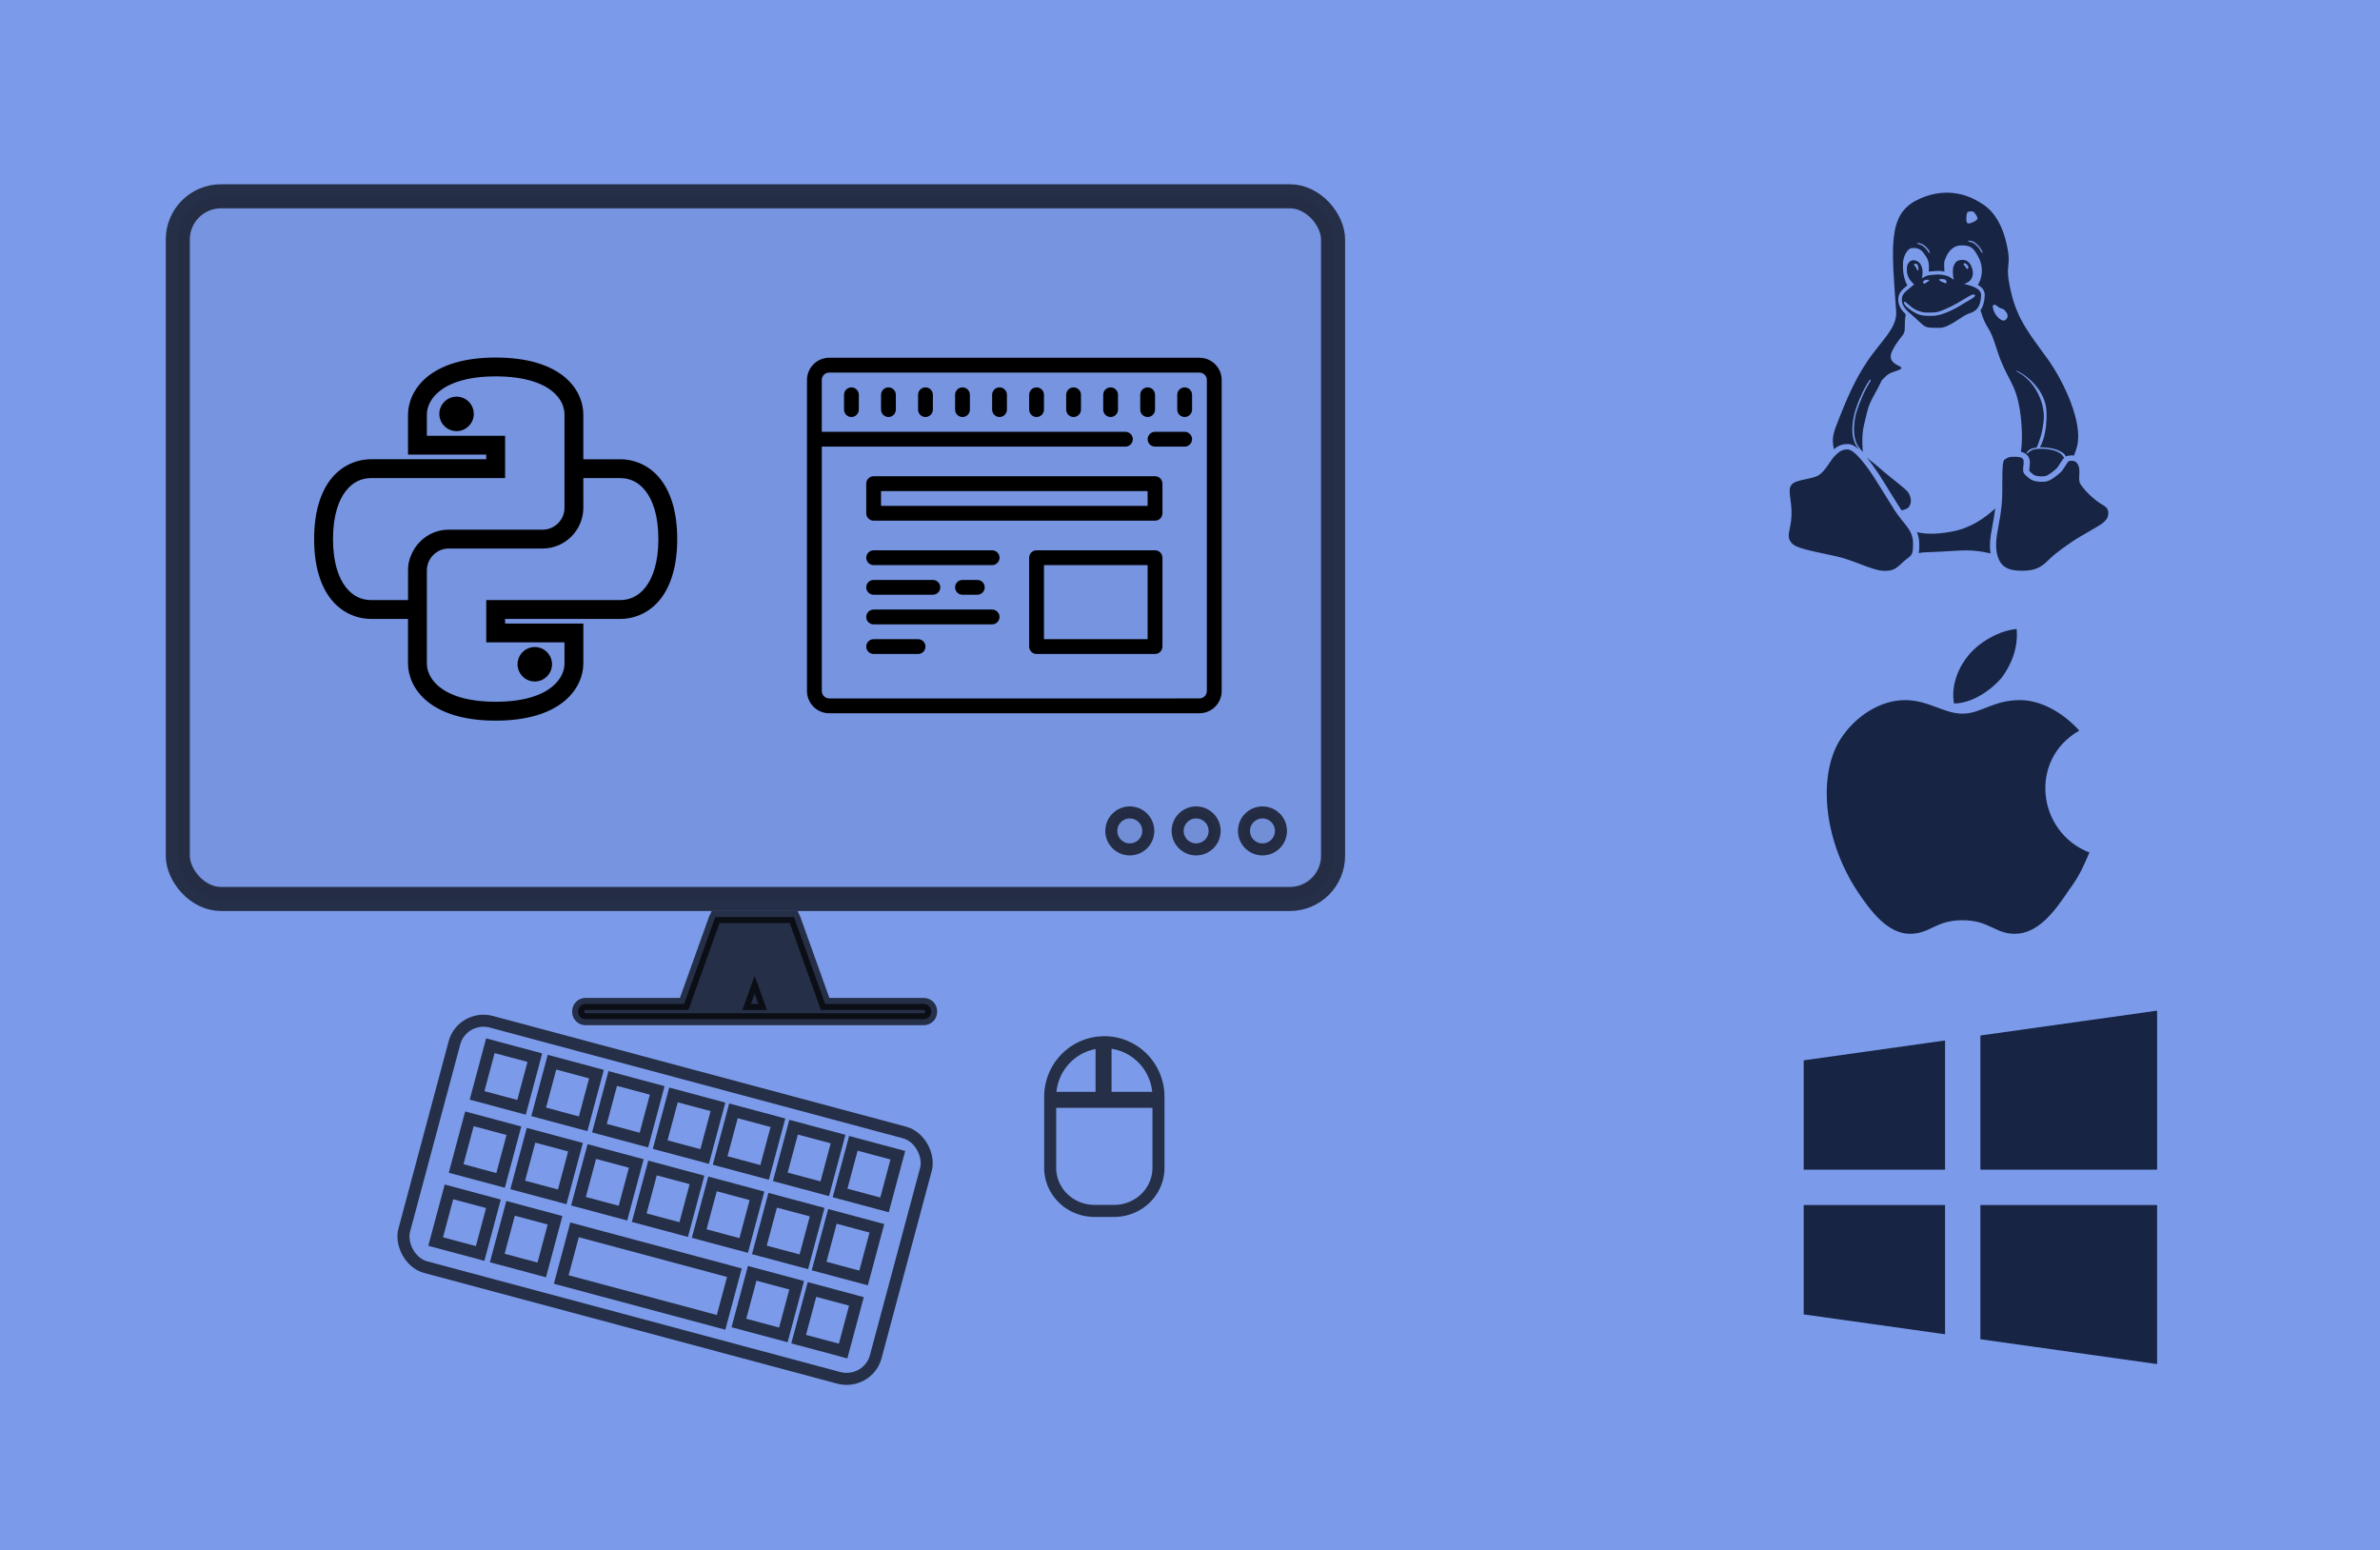 <?xml version="1.0" encoding="UTF-8" standalone="no"?>
<!-- Created with Inkscape (http://www.inkscape.org/) -->

<svg
   xmlns:dc="http://purl.org/dc/elements/1.1/"
   xmlns:cc="http://creativecommons.org/ns#"
   xmlns:rdf="http://www.w3.org/1999/02/22-rdf-syntax-ns#"
   xmlns:svg="http://www.w3.org/2000/svg"
   xmlns="http://www.w3.org/2000/svg"
   xmlns:sodipodi="http://sodipodi.sourceforge.net/DTD/sodipodi-0.dtd"
   xmlns:inkscape="http://www.inkscape.org/namespaces/inkscape"
   width="197.779mm"
   height="128.824mm"
   viewBox="0 0 197.779 128.824"
   version="1.1"
   id="svg8"
   sodipodi:docname="bg_os.svg"
   inkscape:version="0.92.2 5c3e80d, 2017-08-06">
  <defs
     id="defs2" />
  <sodipodi:namedview
     id="base"
     pagecolor="#ffffff"
     bordercolor="#666666"
     borderopacity="1.0"
     inkscape:pageopacity="0.0"
     inkscape:pageshadow="2"
     inkscape:zoom="1"
     inkscape:cx="223.83988"
     inkscape:cy="297.45808"
     inkscape:document-units="mm"
     inkscape:current-layer="layer1"
     showgrid="false"
     inkscape:measure-start="536.517,806.986"
     inkscape:measure-end="598.515,798.021"
     inkscape:window-width="1920"
     inkscape:window-height="1025"
     inkscape:window-x="0"
     inkscape:window-y="27"
     inkscape:window-maximized="1"
     fit-margin-top="0"
     fit-margin-left="0"
     fit-margin-right="0"
     fit-margin-bottom="0" />
  <g
     inkscape:label="Capa 1"
     inkscape:groupmode="layer"
     id="layer1"
     transform="translate(-10.351,-7.191)">
    <rect
       style="opacity:0.699;fill:#3867df;fill-opacity:0.941;fill-rule:nonzero;stroke:#000000;stroke-width:0;stroke-linecap:square;stroke-linejoin:miter;stroke-miterlimit:4;stroke-dasharray:none;stroke-dashoffset:10.016;stroke-opacity:1;paint-order:markers fill stroke"
       id="rect5088"
       width="197.779"
       height="128.824"
       x="10.351"
       y="7.191"
       rx="0"
       ry="0" />
    <path
       style="opacity:0.699;fill:#000000;fill-opacity:1;fill-rule:nonzero;stroke:#000000;stroke-width:1;stroke-linecap:square;stroke-linejoin:miter;stroke-miterlimit:4;stroke-dasharray:none;stroke-dashoffset:10.016;stroke-opacity:1;paint-order:markers fill stroke"
       d="m 69.806,83.39 c -0.02,0.04 -0.042,0.079 -0.057,0.12 l -2.544,7.1 h -8.195 c -0.34,0 -0.614,0.274 -0.614,0.614 v 0.041 c 0,0.34 0.274,0.614 0.614,0.614 h 28.105 c 0.34,0 0.614,-0.274 0.614,-0.614 v -0.041 c 0,-0.34 -0.274,-0.614 -0.614,-0.614 H 78.92 L 76.376,83.511 c -0.015,-0.041 -0.033,-0.082 -0.053,-0.121 z m 3.256,6.359 0.309,0.862 h -0.617 z"
       id="rect5110-1-9"
       inkscape:connector-curvature="0" />
    <g
       id="g4896"
       transform="translate(-11.569,-8.795)"
       style="stroke:#000000;stroke-width:1;stroke-miterlimit:4;stroke-dasharray:none;stroke-opacity:1">
      <rect
         transform="rotate(15)"
         ry="2.486"
         rx="2.517"
         y="81.208"
         x="84.215"
         height="21.107"
         width="40.567"
         id="rect4506"
         style="opacity:0.699;fill:#000000;fill-opacity:0;fill-rule:nonzero;stroke:#000000;stroke-width:1;stroke-linecap:round;stroke-linejoin:bevel;stroke-miterlimit:4;stroke-dasharray:none;stroke-dashoffset:10.016;stroke-opacity:1;paint-order:markers fill stroke" />
      <g
         transform="translate(-4.677,-1.203)"
         id="g4543"
         style="stroke:#000000;stroke-width:1;stroke-miterlimit:4;stroke-dasharray:none;stroke-opacity:1">
        <rect
           style="opacity:0.699;fill:#000000;fill-opacity:0;fill-rule:nonzero;stroke:#000000;stroke-width:1;stroke-linecap:round;stroke-linejoin:miter;stroke-miterlimit:4;stroke-dasharray:none;stroke-dashoffset:10.016;stroke-opacity:1;paint-order:markers fill stroke"
           id="rect4508"
           width="3.826"
           height="4.272"
           x="91.991"
           y="83.105"
           rx="0"
           ry="0"
           transform="rotate(15)"
           inkscape:transform-center-x="6.4490444"
           inkscape:transform-center-y="-4.8923054" />
        <rect
           style="opacity:0.699;fill:#000000;fill-opacity:0;fill-rule:nonzero;stroke:#000000;stroke-width:1;stroke-linecap:round;stroke-linejoin:miter;stroke-miterlimit:4;stroke-dasharray:none;stroke-dashoffset:10.016;stroke-opacity:1;paint-order:markers fill stroke"
           id="rect4508-3"
           width="3.826"
           height="4.272"
           x="91.881"
           y="89.421"
           rx="0"
           ry="0"
           transform="rotate(15)"
           inkscape:transform-center-x="6.4490444"
           inkscape:transform-center-y="-4.8923054" />
        <rect
           style="opacity:0.699;fill:#000000;fill-opacity:0;fill-rule:nonzero;stroke:#000000;stroke-width:1;stroke-linecap:round;stroke-linejoin:miter;stroke-miterlimit:4;stroke-dasharray:none;stroke-dashoffset:10.016;stroke-opacity:1;paint-order:markers fill stroke"
           id="rect4508-3-6"
           width="3.826"
           height="4.272"
           x="91.81"
           y="95.726"
           rx="0"
           ry="0"
           transform="rotate(15)"
           inkscape:transform-center-x="6.4490444"
           inkscape:transform-center-y="-4.8923054" />
      </g>
      <g
         transform="translate(-9.02,-2.856)"
         id="g4650"
         style="stroke:#000000;stroke-width:1;stroke-miterlimit:4;stroke-dasharray:none;stroke-opacity:1">
        <rect
           style="opacity:0.699;fill:#000000;fill-opacity:0;fill-rule:nonzero;stroke:#000000;stroke-width:1;stroke-linecap:round;stroke-linejoin:miter;stroke-miterlimit:4;stroke-dasharray:none;stroke-dashoffset:10.016;stroke-opacity:1;paint-order:markers fill stroke"
           id="rect4508-5"
           width="3.826"
           height="4.272"
           x="127.849"
           y="83.602"
           rx="0"
           ry="0"
           transform="rotate(15)"
           inkscape:transform-center-x="6.4490444"
           inkscape:transform-center-y="-4.8923054" />
        <rect
           style="opacity:0.699;fill:#000000;fill-opacity:0;fill-rule:nonzero;stroke:#000000;stroke-width:1;stroke-linecap:round;stroke-linejoin:miter;stroke-miterlimit:4;stroke-dasharray:none;stroke-dashoffset:10.016;stroke-opacity:1;paint-order:markers fill stroke"
           id="rect4508-3-3"
           width="3.826"
           height="4.272"
           x="127.739"
           y="89.917"
           rx="0"
           ry="0"
           transform="rotate(15)"
           inkscape:transform-center-x="6.4490444"
           inkscape:transform-center-y="-4.8923054" />
        <rect
           style="opacity:0.699;fill:#000000;fill-opacity:0;fill-rule:nonzero;stroke:#000000;stroke-width:1;stroke-linecap:round;stroke-linejoin:miter;stroke-miterlimit:4;stroke-dasharray:none;stroke-dashoffset:10.016;stroke-opacity:1;paint-order:markers fill stroke"
           id="rect4508-3-6-5"
           width="3.826"
           height="4.272"
           x="127.668"
           y="96.223"
           rx="0"
           ry="0"
           transform="rotate(15)"
           inkscape:transform-center-x="6.4490444"
           inkscape:transform-center-y="-4.8923054" />
      </g>
      <g
         id="g4543-6"
         transform="translate(0.443,0.164)"
         style="stroke:#000000;stroke-width:1;stroke-miterlimit:4;stroke-dasharray:none;stroke-opacity:1">
        <rect
           style="opacity:0.699;fill:#000000;fill-opacity:0;fill-rule:nonzero;stroke:#000000;stroke-width:1;stroke-linecap:round;stroke-linejoin:miter;stroke-miterlimit:4;stroke-dasharray:none;stroke-dashoffset:10.016;stroke-opacity:1;paint-order:markers fill stroke"
           id="rect4508-2"
           width="3.826"
           height="4.272"
           x="91.991"
           y="83.105"
           rx="0"
           ry="0"
           transform="rotate(15)"
           inkscape:transform-center-x="6.4490444"
           inkscape:transform-center-y="-4.8923054" />
        <rect
           style="opacity:0.699;fill:#000000;fill-opacity:0;fill-rule:nonzero;stroke:#000000;stroke-width:1;stroke-linecap:round;stroke-linejoin:miter;stroke-miterlimit:4;stroke-dasharray:none;stroke-dashoffset:10.016;stroke-opacity:1;paint-order:markers fill stroke"
           id="rect4508-3-9"
           width="3.826"
           height="4.272"
           x="91.881"
           y="89.421"
           rx="0"
           ry="0"
           transform="rotate(15)"
           inkscape:transform-center-x="6.4490444"
           inkscape:transform-center-y="-4.8923054" />
        <rect
           style="opacity:0.699;fill:#000000;fill-opacity:0;fill-rule:nonzero;stroke:#000000;stroke-width:1;stroke-linecap:round;stroke-linejoin:miter;stroke-miterlimit:4;stroke-dasharray:none;stroke-dashoffset:10.016;stroke-opacity:1;paint-order:markers fill stroke"
           id="rect4508-3-6-1"
           width="3.826"
           height="4.272"
           x="91.81"
           y="95.726"
           rx="0"
           ry="0"
           transform="rotate(15)"
           inkscape:transform-center-x="6.4490444"
           inkscape:transform-center-y="-4.8923054" />
      </g>
      <g
         transform="translate(-5.212,-1.069)"
         id="g4690"
         style="stroke:#000000;stroke-width:1;stroke-miterlimit:4;stroke-dasharray:none;stroke-opacity:1">
        <rect
           style="opacity:0.699;fill:#000000;fill-opacity:0;fill-rule:nonzero;stroke:#000000;stroke-width:1;stroke-linecap:round;stroke-linejoin:miter;stroke-miterlimit:4;stroke-dasharray:none;stroke-dashoffset:10.016;stroke-opacity:1;paint-order:markers fill stroke"
           id="rect4508-2-7"
           width="3.826"
           height="4.272"
           x="118.564"
           y="82.851"
           rx="0"
           ry="0"
           transform="rotate(15)"
           inkscape:transform-center-x="6.4490444"
           inkscape:transform-center-y="-4.8923054" />
        <rect
           style="opacity:0.699;fill:#000000;fill-opacity:0;fill-rule:nonzero;stroke:#000000;stroke-width:1;stroke-linecap:round;stroke-linejoin:miter;stroke-miterlimit:4;stroke-dasharray:none;stroke-dashoffset:10.016;stroke-opacity:1;paint-order:markers fill stroke"
           id="rect4508-3-9-0"
           width="3.826"
           height="4.272"
           x="118.455"
           y="89.166"
           rx="0"
           ry="0"
           transform="rotate(15)"
           inkscape:transform-center-x="6.4490444"
           inkscape:transform-center-y="-4.8923054" />
        <rect
           style="opacity:0.699;fill:#000000;fill-opacity:0;fill-rule:nonzero;stroke:#000000;stroke-width:1;stroke-linecap:round;stroke-linejoin:miter;stroke-miterlimit:4;stroke-dasharray:none;stroke-dashoffset:10.016;stroke-opacity:1;paint-order:markers fill stroke"
           id="rect4508-3-6-1-9"
           width="3.826"
           height="4.272"
           x="118.383"
           y="95.472"
           rx="0"
           ry="0"
           transform="rotate(15)"
           inkscape:transform-center-x="6.4490444"
           inkscape:transform-center-y="-4.8923054" />
      </g>
      <rect
         inkscape:transform-center-y="-4.8923054"
         inkscape:transform-center-x="6.4490444"
         transform="rotate(15)"
         ry="0"
         rx="0"
         y="96.12"
         x="97.878"
         height="4.272"
         width="13.752"
         id="rect4508-3-6-5-3"
         style="opacity:0.699;fill:#000000;fill-opacity:0;fill-rule:nonzero;stroke:#000000;stroke-width:1;stroke-linecap:round;stroke-linejoin:miter;stroke-miterlimit:4;stroke-dasharray:none;stroke-dashoffset:10.016;stroke-opacity:1;paint-order:markers fill stroke" />
      <g
         transform="translate(-6.548,-2.238)"
         id="g4769"
         style="stroke:#000000;stroke-width:1;stroke-miterlimit:4;stroke-dasharray:none;stroke-opacity:1">
        <rect
           style="opacity:0.699;fill:#000000;fill-opacity:0;fill-rule:nonzero;stroke:#000000;stroke-width:1;stroke-linecap:round;stroke-linejoin:miter;stroke-miterlimit:4;stroke-dasharray:none;stroke-dashoffset:10.016;stroke-opacity:1;paint-order:markers fill stroke"
           id="rect4508-2-8"
           width="3.826"
           height="4.272"
           x="104.593"
           y="83.617"
           rx="0"
           ry="0"
           transform="rotate(15)"
           inkscape:transform-center-x="6.4490444"
           inkscape:transform-center-y="-4.8923054" />
        <rect
           style="opacity:0.699;fill:#000000;fill-opacity:0;fill-rule:nonzero;stroke:#000000;stroke-width:1;stroke-linecap:round;stroke-linejoin:miter;stroke-miterlimit:4;stroke-dasharray:none;stroke-dashoffset:10.016;stroke-opacity:1;paint-order:markers fill stroke"
           id="rect4508-3-9-7"
           width="3.826"
           height="4.272"
           x="104.483"
           y="89.932"
           rx="0"
           ry="0"
           transform="rotate(15)"
           inkscape:transform-center-x="6.4490444"
           inkscape:transform-center-y="-4.8923054" />
      </g>
      <g
         id="g4769-0"
         transform="translate(-1.501,-0.872)"
         style="stroke:#000000;stroke-width:1;stroke-miterlimit:4;stroke-dasharray:none;stroke-opacity:1">
        <rect
           style="opacity:0.699;fill:#000000;fill-opacity:0;fill-rule:nonzero;stroke:#000000;stroke-width:1;stroke-linecap:round;stroke-linejoin:miter;stroke-miterlimit:4;stroke-dasharray:none;stroke-dashoffset:10.016;stroke-opacity:1;paint-order:markers fill stroke"
           id="rect4508-2-8-2"
           width="3.826"
           height="4.272"
           x="104.593"
           y="83.617"
           rx="0"
           ry="0"
           transform="rotate(15)"
           inkscape:transform-center-x="6.4490444"
           inkscape:transform-center-y="-4.8923054" />
        <rect
           style="opacity:0.699;fill:#000000;fill-opacity:0;fill-rule:nonzero;stroke:#000000;stroke-width:1;stroke-linecap:round;stroke-linejoin:miter;stroke-miterlimit:4;stroke-dasharray:none;stroke-dashoffset:10.016;stroke-opacity:1;paint-order:markers fill stroke"
           id="rect4508-3-9-7-3"
           width="3.826"
           height="4.272"
           x="104.483"
           y="89.932"
           rx="0"
           ry="0"
           transform="rotate(15)"
           inkscape:transform-center-x="6.4490444"
           inkscape:transform-center-y="-4.8923054" />
      </g>
      <g
         id="g4769-0-7"
         transform="translate(3.483,0.45)"
         style="stroke:#000000;stroke-width:1;stroke-miterlimit:4;stroke-dasharray:none;stroke-opacity:1">
        <rect
           style="opacity:0.699;fill:#000000;fill-opacity:0;fill-rule:nonzero;stroke:#000000;stroke-width:1;stroke-linecap:round;stroke-linejoin:miter;stroke-miterlimit:4;stroke-dasharray:none;stroke-dashoffset:10.016;stroke-opacity:1;paint-order:markers fill stroke"
           id="rect4508-2-8-2-5"
           width="3.826"
           height="4.272"
           x="104.593"
           y="83.617"
           rx="0"
           ry="0"
           transform="rotate(15)"
           inkscape:transform-center-x="6.4490444"
           inkscape:transform-center-y="-4.8923054" />
        <rect
           style="opacity:0.699;fill:#000000;fill-opacity:0;fill-rule:nonzero;stroke:#000000;stroke-width:1;stroke-linecap:round;stroke-linejoin:miter;stroke-miterlimit:4;stroke-dasharray:none;stroke-dashoffset:10.016;stroke-opacity:1;paint-order:markers fill stroke"
           id="rect4508-3-9-7-3-9"
           width="3.826"
           height="4.272"
           x="104.483"
           y="89.932"
           rx="0"
           ry="0"
           transform="rotate(15)"
           inkscape:transform-center-x="6.4490444"
           inkscape:transform-center-y="-4.8923054" />
      </g>
    </g>
    <g
       id="g5484"
       style="fill:#000000;fill-opacity:0.067;stroke:#000000;stroke-opacity:1"
       transform="translate(0.003,0.004)">
      <g
         transform="translate(0,0.529)"
         id="g5116"
         style="fill:#000000;fill-opacity:0.067;stroke:#000000;stroke-opacity:1">
        <rect
           style="opacity:0.699;fill:#000000;fill-opacity:0.067;fill-rule:nonzero;stroke:#000000;stroke-width:2;stroke-linecap:round;stroke-linejoin:bevel;stroke-miterlimit:4;stroke-dasharray:none;stroke-dashoffset:10.016;stroke-opacity:1;paint-order:markers fill stroke"
           id="rect4504"
           width="96.004"
           height="58.389"
           x="25.123"
           y="22.968"
           rx="3.591"
           ry="3.591" />
        <circle
           style="opacity:0.699;fill:#000000;fill-opacity:0.067;fill-rule:nonzero;stroke:#000000;stroke-width:1;stroke-linecap:round;stroke-linejoin:miter;stroke-miterlimit:4;stroke-dasharray:none;stroke-dashoffset:10.016;stroke-opacity:1;paint-order:markers fill stroke"
           id="path4898"
           cx="115.26"
           cy="75.701"
           r="1.537" />
        <circle
           style="opacity:0.699;fill:#000000;fill-opacity:0.067;fill-rule:nonzero;stroke:#000000;stroke-width:1;stroke-linecap:round;stroke-linejoin:miter;stroke-miterlimit:4;stroke-dasharray:none;stroke-dashoffset:10.016;stroke-opacity:1;paint-order:markers fill stroke"
           id="path4898-7"
           cx="109.748"
           cy="75.701"
           r="1.537" />
        <circle
           style="opacity:0.699;fill:#000000;fill-opacity:0.067;fill-rule:nonzero;stroke:#000000;stroke-width:1;stroke-linecap:round;stroke-linejoin:miter;stroke-miterlimit:4;stroke-dasharray:none;stroke-dashoffset:10.016;stroke-opacity:1;paint-order:markers fill stroke"
           id="path4898-7-8"
           cx="104.235"
           cy="75.701"
           r="1.537" />
      </g>
    </g>
    <path
       style="opacity:0.699;fill:#000000;fill-opacity:0;fill-rule:nonzero;stroke:#000000;stroke-width:1;stroke-linecap:round;stroke-linejoin:miter;stroke-miterlimit:4;stroke-dasharray:none;stroke-dashoffset:10.016;stroke-opacity:1;paint-order:markers fill stroke"
       d="m 102.121,93.793 a 4.5,4.536 0 0 0 -4.5,4.536 4.5,4.536 0 0 0 0.001,0.025 c -2.9e-5,0.006 -0.001,0.011 -0.001,0.017 v 0.046 h 4.272 V 93.827 h 0.329 v 4.59 h 4.4 v -0.046 c 0,-0.007 -0.001,-0.014 -0.001,-0.021 a 4.5,4.536 0 0 0 0.001,-0.022 4.5,4.536 0 0 0 -4.5,-4.536 z m -4.5,4.952 v 5.474 c 0,1.989 1.647,3.59 3.692,3.59 h 1.616 c 2.045,0 3.692,-1.601 3.692,-3.59 v -5.474 z"
       id="path4930"
       inkscape:connector-curvature="0" />
    <path
       id="path5066"
       d="m 51.542,37.033 c -2.638,0 -4.429,0.63 -5.567,1.544 -1.137,0.914 -1.585,2.089 -1.585,3.068 v 2.539 0.65 h 0.65 5.851 v 0.65 h -9.691 c -1.189,0 -2.395,0.515 -3.251,1.605 -0.855,1.09 -1.361,2.714 -1.361,4.896 0,2.182 0.506,3.806 1.361,4.896 0.855,1.09 2.061,1.605 3.251,1.605 h 3.19 v 3.84 c 0,0.979 0.447,2.154 1.585,3.068 1.137,0.914 2.928,1.544 5.567,1.544 2.638,0 4.429,-0.63 5.567,-1.544 1.137,-0.914 1.585,-2.089 1.585,-3.068 V 59.787 59.137 H 58.043 52.192 V 58.487 h 9.691 c 1.189,0 2.395,-0.515 3.251,-1.605 0.855,-1.09 1.361,-2.714 1.361,-4.896 0,-2.182 -0.506,-3.806 -1.361,-4.896 -0.855,-1.09 -2.061,-1.605 -3.251,-1.605 h -3.19 v -3.84 c 0,-1.003 -0.445,-2.182 -1.585,-3.088 -1.14,-0.906 -2.931,-1.524 -5.567,-1.524 z m 0,1.3 c 2.435,0 3.911,0.569 4.754,1.239 0.843,0.67 1.097,1.45 1.097,2.072 v 3.84 3.901 c 0,1.076 -0.875,1.95 -1.95,1.95 h -7.801 c -1.339,0 -2.491,0.826 -2.986,1.991 -0.083,0.194 -0.16,0.399 -0.203,0.609 -0.044,0.211 -0.061,0.427 -0.061,0.65 v 2.6 h -3.19 c -0.826,0 -1.591,-0.322 -2.214,-1.117 -0.624,-0.795 -1.097,-2.105 -1.097,-4.083 0,-1.979 0.473,-3.289 1.097,-4.083 0.624,-0.795 1.389,-1.117 2.214,-1.117 H 51.542 52.192 V 46.135 44.184 43.534 H 51.542 45.691 v -1.889 c 0,-0.581 0.252,-1.373 1.097,-2.052 0.846,-0.679 2.321,-1.26 4.754,-1.26 z m -3.251,1.95 c -0.715,0 -1.3,0.585 -1.3,1.3 0,0.715 0.585,1.3 1.3,1.3 0.715,0 1.3,-0.585 1.3,-1.3 0,-0.715 -0.585,-1.3 -1.3,-1.3 z m 10.402,6.501 h 3.19 c 0.826,0 1.591,0.322 2.214,1.117 0.624,0.795 1.097,2.105 1.097,4.083 0,1.979 -0.473,3.289 -1.097,4.083 -0.624,0.795 -1.389,1.117 -2.214,1.117 H 51.542 50.892 v 0.65 1.95 0.65 h 0.65 5.851 v 1.889 c 0,0.581 -0.252,1.373 -1.097,2.052 -0.846,0.679 -2.321,1.26 -4.754,1.26 -2.433,0 -3.908,-0.58 -4.754,-1.26 -0.846,-0.679 -1.097,-1.47 -1.097,-2.052 V 58.487 57.837 54.586 c 0,-0.134 0.015,-0.259 0.041,-0.386 0.182,-0.888 0.969,-1.564 1.91,-1.564 h 7.801 c 1.785,0 3.251,-1.466 3.251,-3.251 z m -3.901,14.302 c -0.715,0 -1.3,0.585 -1.3,1.3 0,0.715 0.585,1.3 1.3,1.3 0.715,0 1.3,-0.585 1.3,-1.3 0,-0.715 -0.585,-1.3 -1.3,-1.3 z"
       inkscape:connector-curvature="0"
       style="stroke:#000000;stroke-width:0.265;stroke-opacity:1" />
    <path
       id="path5093"
       d="m 79.258,36.918 c -1.018,0 -1.846,0.828 -1.846,1.846 v 25.846 c 0,1.018 0.828,1.846 1.846,1.846 h 30.769 c 1.018,0 1.846,-0.828 1.846,-1.846 v -25.846 c 0,-1.018 -0.828,-1.846 -1.846,-1.846 z m 0,1.231 h 30.769 c 0.34,0 0.615,0.276 0.615,0.615 v 25.846 c 0,0.339 -0.276,0.615 -0.615,0.615 H 79.258 c -0.34,0 -0.615,-0.276 -0.615,-0.615 V 44.302 h 25.23 c 0.34,0 0.615,-0.276 0.615,-0.615 0,-0.34 -0.275,-0.615 -0.615,-0.615 H 78.642 v -4.308 c 0,-0.339 0.276,-0.615 0.615,-0.615 z m 1.846,1.231 c -0.34,0 -0.615,0.276 -0.615,0.615 v 1.231 c 0,0.34 0.275,0.615 0.615,0.615 0.34,0 0.615,-0.276 0.615,-0.615 v -1.231 c 0,-0.34 -0.275,-0.615 -0.615,-0.615 z m 3.077,0 c -0.34,0 -0.615,0.276 -0.615,0.615 v 1.231 c 0,0.34 0.275,0.615 0.615,0.615 0.34,0 0.615,-0.276 0.615,-0.615 v -1.231 c 0,-0.34 -0.275,-0.615 -0.615,-0.615 z m 3.077,0 c -0.34,0 -0.615,0.276 -0.615,0.615 v 1.231 c 0,0.34 0.275,0.615 0.615,0.615 0.34,0 0.615,-0.276 0.615,-0.615 v -1.231 c 0,-0.34 -0.275,-0.615 -0.615,-0.615 z m 3.077,0 c -0.34,0 -0.615,0.276 -0.615,0.615 v 1.231 c 0,0.34 0.275,0.615 0.615,0.615 0.34,0 0.615,-0.276 0.615,-0.615 v -1.231 c 0,-0.34 -0.275,-0.615 -0.615,-0.615 z m 3.077,0 c -0.34,0 -0.615,0.276 -0.615,0.615 v 1.231 c 0,0.34 0.275,0.615 0.615,0.615 0.34,0 0.615,-0.276 0.615,-0.615 v -1.231 c 0,-0.34 -0.275,-0.615 -0.615,-0.615 z m 3.077,0 c -0.34,0 -0.615,0.276 -0.615,0.615 v 1.231 c 0,0.34 0.275,0.615 0.615,0.615 0.34,0 0.615,-0.276 0.615,-0.615 v -1.231 c 0,-0.34 -0.275,-0.615 -0.615,-0.615 z m 3.077,0 c -0.34,0 -0.615,0.276 -0.615,0.615 v 1.231 c 0,0.34 0.275,0.615 0.615,0.615 0.34,0 0.615,-0.276 0.615,-0.615 v -1.231 c 0,-0.34 -0.275,-0.615 -0.615,-0.615 z m 3.077,0 c -0.34,0 -0.615,0.276 -0.615,0.615 v 1.231 c 0,0.34 0.275,0.615 0.615,0.615 0.34,0 0.615,-0.276 0.615,-0.615 v -1.231 c 0,-0.34 -0.275,-0.615 -0.615,-0.615 z m 3.077,0 c -0.34,0 -0.615,0.276 -0.615,0.615 v 1.231 c 0,0.34 0.275,0.615 0.615,0.615 0.34,0 0.615,-0.276 0.615,-0.615 v -1.231 c 0,-0.34 -0.275,-0.615 -0.615,-0.615 z m 3.077,0 c -0.34,0 -0.615,0.276 -0.615,0.615 v 1.231 c 0,0.34 0.275,0.615 0.615,0.615 0.34,0 0.615,-0.276 0.615,-0.615 v -1.231 c 0,-0.34 -0.275,-0.615 -0.615,-0.615 z m -2.462,3.692 c -0.34,0 -0.615,0.276 -0.615,0.615 0,0.34 0.275,0.615 0.615,0.615 h 2.462 c 0.34,0 0.615,-0.276 0.615,-0.615 0,-0.34 -0.275,-0.615 -0.615,-0.615 z m -23.384,3.692 c -0.34,0 -0.615,0.276 -0.615,0.615 v 2.462 c 0,0.34 0.275,0.615 0.615,0.615 h 23.384 c 0.34,0 0.615,-0.276 0.615,-0.615 v -2.462 c 0,-0.34 -0.275,-0.615 -0.615,-0.615 z m 0.615,1.231 h 22.153 v 1.231 H 83.565 Z m -0.615,4.923 c -0.34,0 -0.615,0.276 -0.615,0.615 0,0.34 0.275,0.615 0.615,0.615 h 9.846 c 0.34,0 0.615,-0.276 0.615,-0.615 0,-0.34 -0.275,-0.615 -0.615,-0.615 z m 13.538,0 c -0.34,0 -0.615,0.276 -0.615,0.615 v 7.384 c 0,0.34 0.275,0.615 0.615,0.615 h 9.846 c 0.34,0 0.615,-0.276 0.615,-0.615 v -7.384 c 0,-0.34 -0.275,-0.615 -0.615,-0.615 z m 0.615,1.231 h 8.615 v 6.154 h -8.615 z m -14.154,1.231 c -0.34,0 -0.615,0.276 -0.615,0.615 0,0.34 0.275,0.615 0.615,0.615 h 4.923 c 0.34,0 0.615,-0.276 0.615,-0.615 0,-0.34 -0.275,-0.615 -0.615,-0.615 z m 7.384,0 c -0.34,0 -0.615,0.276 -0.615,0.615 0,0.34 0.275,0.615 0.615,0.615 h 1.231 c 0.34,0 0.615,-0.276 0.615,-0.615 0,-0.34 -0.275,-0.615 -0.615,-0.615 z m -7.384,2.461 c -0.34,0 -0.615,0.276 -0.615,0.615 0,0.34 0.275,0.615 0.615,0.615 h 9.846 c 0.34,0 0.615,-0.276 0.615,-0.615 0,-0.34 -0.275,-0.615 -0.615,-0.615 z m 0,2.461 c -0.34,0 -0.615,0.276 -0.615,0.615 0,0.34 0.275,0.615 0.615,0.615 h 3.692 c 0.34,0 0.615,-0.276 0.615,-0.615 0,-0.34 -0.275,-0.615 -0.615,-0.615 z"
       inkscape:connector-curvature="0"
       style="stroke-width:0.265;stroke:none;fill:#000000;fill-opacity:1" />
    <path
       id="path5648"
       d="m 172.587,51.354 c 1.506,-0.279 2.691,-1.101 3.568,-1.916 -0.067,0.545 -0.153,1.01 -0.229,1.423 -0.105,0.551 -0.193,1.037 -0.207,1.553 -0.009,0.277 0.009,0.531 0.046,0.764 -1.512,-0.351 -2.17,-0.265 -4.007,-0.157 -1.277,0.076 -1.597,0.034 -1.958,0.131 0.037,-0.207 0.05,-0.455 0.042,-0.784 -0.005,-0.378 -0.077,-0.685 -0.19,-0.96 0.588,0.151 1.514,0.215 2.936,-0.052 z m -5.723,-4.997 c -0.584,-0.515 -0.966,-0.801 -1.336,-1.109 -0.023,-0.021 -0.046,-0.038 -0.067,-0.057 0.325,0.388 0.705,0.905 1.159,1.612 0.256,0.407 0.428,0.683 0.609,0.978 0.222,0.357 0.471,0.761 0.929,1.487 0.076,0.12 0.146,0.227 0.219,0.333 0.255,-0.051 0.505,-0.144 0.62,-0.307 0.277,-0.415 0.117,-0.882 -0.067,-1.176 -0.173,-0.29 -1.45,-1.225 -2.066,-1.761 z m -4.118,-1.842 c -0.196,-0.978 -0.068,-1.308 0.505,-2.738 0.55,-1.367 1.201,-2.949 2.213,-4.47 1.226,-1.848 2.555,-2.827 2.459,-4.257 -0.385,-5.318 -0.696,-7.976 1.665,-9.201 2.25,-1.167 4.129,-0.476 4.873,-0.077 0.319,0.172 0.97,0.505 1.455,1.089 0.485,0.571 0.923,1.437 1.167,2.531 0.507,2.193 -0.206,1.472 0.365,3.981 0.565,2.51 1.714,3.74 3.118,5.723 1.399,1.988 2.863,5.261 2.397,7.155 -0.059,0.229 -0.147,0.499 -0.261,0.793 -0.055,-0.012 -0.111,-0.016 -0.171,-0.016 -0.13,0 -0.238,0.023 -0.296,0.034 h -0.004 c -0.082,0.006 -0.154,0.026 -0.221,0.067 -0.028,-0.217 -0.385,-0.424 -0.665,-0.539 -0.288,-0.116 -0.603,-0.163 -0.603,-0.163 0,0 -0.355,-0.054 -0.667,-0.07 -0.104,-0.004 -0.091,-0.005 -0.215,0.005 0.13,-0.211 0.629,-1.144 0.553,-2.992 -0.09,-2.197 -2.466,-3.463 -2.522,-3.366 -0.042,0.07 0.67,0.232 1.411,1.221 0.666,0.888 1.001,2.07 0.868,3.021 -0.089,0.649 -0.14,0.896 -0.27,1.331 -0.101,0.327 -0.236,0.651 -0.295,0.796 -0.219,0.028 -0.433,0.076 -0.552,0.156 -0.216,0.139 -0.385,0.366 -0.265,0.339 0.123,-0.028 0.257,-0.227 0.517,-0.313 0.26,-0.08 0.707,-0.078 0.882,-0.07 0.178,0.009 0.616,0.057 0.917,0.156 0.3,0.101 0.545,0.249 0.672,0.439 0.042,0.063 0.077,0.112 0.115,0.144 -0.112,0.113 -0.221,0.282 -0.37,0.515 -0.074,0.113 -0.165,0.255 -0.202,0.304 -0.093,0.113 -0.434,0.4 -0.703,0.568 -0.178,0.113 -0.274,0.163 -0.574,0.163 -0.067,0 -0.14,0 -0.219,-0.006 -0.373,-0.03 -0.473,-0.12 -0.611,-0.238 -0.023,-0.019 -0.042,-0.036 -0.064,-0.054 l -0.037,-0.033 c -0.136,-0.121 -0.136,-0.121 -0.127,-0.215 l 0.014,-0.131 c 0.049,-0.415 0.091,-0.81 -0.193,-1.092 -0.149,-0.151 -0.319,-0.227 -0.509,-0.265 0.046,-0.409 0.081,-0.867 0.081,-1.143 0,-1.281 -0.15,-2.585 -0.444,-3.544 -0.271,-0.894 -0.699,-1.525 -1.068,-2.335 -0.738,-1.616 -0.7,-2.339 -1.36,-3.372 -0.354,-0.567 -0.457,-1.042 -0.576,-1.379 0.211,-0.283 0.321,-0.662 0.354,-1.178 0.032,-0.451 -0.225,-0.734 -0.578,-0.929 0.115,-0.149 0.189,-0.331 0.248,-0.545 0.147,-0.555 0.154,-1.167 -0.259,-1.887 -0.385,-0.688 -0.607,-0.798 -1.167,-0.842 -0.861,-0.076 -1.266,0.528 -1.455,0.957 -0.205,0.467 -0.162,0.4 -0.149,0.99 0.001,0.078 0.005,0.155 0.014,0.224 -0.196,-0.04 -0.39,-0.056 -0.554,-0.056 -0.096,0 -0.19,0.006 -0.278,0.016 -0.076,0.009 -0.144,0.016 -0.206,0.018 -0.087,0.007 -0.174,0.011 -0.265,0.026 0.009,-0.104 0.014,-0.227 0.014,-0.366 0,-0.616 -0.189,-0.823 -0.481,-1.225 -0.279,-0.383 -0.72,-0.401 -0.995,-0.351 -0.16,0.026 -0.367,0.229 -0.51,0.532 -0.093,0.205 -0.166,0.462 -0.171,0.731 -0.018,0.728 0.042,1.003 0.207,1.494 0.042,0.122 0.095,0.229 0.159,0.326 -0.018,0.013 -0.032,0.026 -0.049,0.038 -0.39,0.321 -0.729,0.6 -0.709,1.198 0.009,0.473 0.283,0.846 0.616,1.167 -0.061,0.451 -0.078,0.559 -0.078,1.187 0,0.507 -0.23,0.545 -0.737,1.315 -0.136,0.212 -0.256,0.434 -0.365,0.665 -0.055,0.2 -0.089,0.36 -0.037,0.529 0.15,0.511 0.898,0.61 0.859,0.778 -0.037,0.171 -0.624,0.252 -1.039,0.483 -0.216,0.126 -0.344,0.303 -0.592,0.527 -0.357,0.822 -1.012,1.748 -1.187,2.522 -0.207,0.922 -0.463,1.511 -0.425,2.748 0.014,0.343 0.023,0.553 0.046,0.696 -0.182,-0.2 -0.385,-0.438 -0.489,-0.646 -0.195,-0.394 -0.295,-0.966 -0.232,-1.655 0.07,-0.79 0.223,-1.233 0.648,-2.259 0.459,-1.105 0.8,-1.351 0.709,-1.459 -0.074,-0.084 -0.501,0.712 -0.648,1.026 -0.391,0.836 -0.727,1.625 -0.839,2.622 -0.081,0.729 0.009,1.248 0.207,1.682 0.05,0.113 0.172,0.282 0.31,0.461 -0.492,-0.424 -0.772,-0.435 -0.918,-0.435 -0.52,-0.013 -0.881,0.187 -1.157,0.422 z m 13.613,-10.976 c 0.345,0.344 0.56,0.344 0.7,0.191 0.272,-0.289 0.055,-0.562 -0.111,-0.75 -0.165,-0.188 -0.38,-0.126 -0.578,-0.313 -0.188,-0.191 -0.325,-0.177 -0.405,-0.088 -0.055,0.062 0.046,0.601 0.394,0.96 z m -2.037,-6.283 c -0.193,-0.077 -0.439,-0.087 -0.436,-0.043 10e-4,0.051 0.27,0.1 0.38,0.141 0.113,0.04 0.372,0.267 0.473,0.382 0.102,0.117 0.29,0.499 0.353,0.481 0.06,-0.016 -0.074,-0.273 -0.173,-0.413 -0.101,-0.141 -0.405,-0.463 -0.598,-0.548 z m -0.457,-1.51 c 0.183,0.08 0.84,-0.239 0.816,-0.411 -0.037,-0.255 -0.304,-0.566 -0.418,-0.578 -0.111,-0.01 -0.361,-0.01 -0.428,0.09 -0.074,0.089 -0.161,0.825 0.032,0.899 z m -4.186,1.661 c 0.002,0.088 0.289,0.063 0.584,0.318 0.305,0.263 0.338,0.494 0.432,0.485 0.091,-0.006 -0.046,-0.295 -0.357,-0.572 -0.244,-0.212 -0.662,-0.318 -0.659,-0.232 z m 15.279,21.66 c -0.353,-0.2 -1.267,-0.936 -1.722,-1.656 -0.276,-0.445 0.117,-1.16 -0.265,-1.712 -0.228,-0.332 -0.632,-0.194 -0.695,-0.194 -0.067,0 -0.417,0.615 -0.557,0.794 -0.15,0.183 -0.545,0.505 -0.831,0.681 -0.282,0.178 -0.504,0.279 -1.106,0.234 -0.6,-0.05 -0.775,-0.254 -0.965,-0.41 -0.19,-0.171 -0.38,-0.295 -0.343,-0.696 0.042,-0.399 0.091,-0.682 -0.032,-0.804 -0.13,-0.131 -0.307,-0.156 -0.7,-0.156 -0.394,0 -0.468,0.012 -0.8,0.223 -0.183,0.11 -0.195,0.843 -0.195,1.703 0,0.684 0.005,1.449 -0.056,2.07 -0.142,1.443 -0.434,2.291 -0.461,3.222 -0.028,0.932 0.283,1.559 0.567,1.804 0.279,0.255 0.693,0.446 1.608,0.446 0.917,0 1.488,-0.205 2.089,-0.804 0.388,-0.392 0.799,-0.753 1.992,-1.571 0.947,-0.643 2.371,-1.351 2.655,-1.634 0.142,-0.141 0.391,-0.277 0.414,-0.785 0.009,-0.453 -0.346,-0.598 -0.598,-0.754 z m -17.232,0.409 c -0.843,-1.338 -0.977,-1.582 -1.538,-2.464 -0.557,-0.877 -1.665,-2.46 -2.298,-2.478 -0.503,-0.012 -0.788,0.261 -1.099,0.578 -0.316,0.317 -0.701,1.132 -1.253,1.532 -0.556,0.398 -1.956,0.36 -2.313,0.831 -0.35,0.465 0.014,1.142 0.005,2.397 0,0.533 -0.093,0.939 -0.154,1.265 -0.085,0.411 -0.14,0.699 0.028,0.994 0.316,0.523 0.817,0.653 3.701,1.254 1.544,0.32 2.999,1.148 3.976,1.231 0.977,0.072 1.187,-0.252 1.782,-0.782 0.589,-0.531 0.782,-0.362 0.762,-1.526 -0.018,-1.153 -0.762,-1.498 -1.603,-2.831 z m 1.559,-16.066 c -0.454,-0.368 -0.877,-0.764 -0.889,-1.277 -0.023,-0.545 0.337,-0.728 0.843,-1.161 0.055,-0.052 0.122,-0.112 0.195,-0.168 -0.136,-0.032 -0.177,-0.157 -0.345,-0.331 -0.067,-0.078 -0.27,-0.431 -0.27,-0.725 0,-0.185 -0.042,-0.453 0.117,-0.685 0.111,-0.172 0.25,-0.25 0.45,-0.25 0.182,0 0.415,0.122 0.528,0.288 0.116,0.166 0.202,0.398 0.202,0.661 0,0.191 -0.009,0.385 -0.047,0.555 0.085,-0.052 0.167,-0.102 0.242,-0.143 0.307,-0.151 0.503,-0.121 0.823,-0.159 0.449,-0.056 1.061,0.054 1.345,0.265 0.083,0.063 0.162,0.113 0.231,0.16 -0.061,-0.21 -0.077,-0.492 -0.077,-0.712 0,-0.339 0.098,-0.578 0.27,-0.772 0.132,-0.137 0.365,-0.17 0.56,-0.17 0.462,0 0.732,0.412 0.825,0.94 0.037,0.238 -0.018,0.515 -0.167,0.706 -0.134,0.182 -0.357,0.304 -0.567,0.342 0.72,0.2 1.47,0.382 1.427,0.998 -0.053,0.866 -0.306,1.254 -1.025,1.481 -0.579,0.179 -1.61,1.179 -2.411,1.179 -0.355,0 -0.853,0.019 -1.143,-0.084 -0.274,-0.096 -0.665,-0.564 -1.119,-0.938 z m 4.382,-4.075 c 0.062,0.076 0.1,0.27 0.191,0.19 0.099,-0.072 0.099,-0.184 -0.023,-0.317 -0.119,-0.132 -0.223,-0.182 -0.273,-0.132 -0.096,0.093 -0.004,0.152 0.106,0.259 z m -2.17,1.104 c 0.07,0.139 0.239,0.157 0.356,0.227 0.112,0.061 0.173,0.073 0.217,0.048 0.096,-0.048 0.023,-0.229 -0.077,-0.289 -0.09,-0.061 -0.533,-0.073 -0.496,0.015 z m -1.351,0.209 c -0.018,0.052 0.134,0.157 0.208,0.08 0.084,-0.063 0.184,-0.132 0.223,-0.157 0.154,-0.096 0.09,-0.167 -0.155,-0.132 -0.254,0.051 -0.254,0.151 -0.277,0.209 z m -0.587,-1.249 c 0.098,0.12 0.09,0.3 0.195,0.26 0.037,-0.012 0.028,-0.317 -0.048,-0.449 -0.074,-0.126 -0.248,-0.14 -0.28,-0.076 -0.037,0.076 0.037,0.146 0.133,0.265 z m -0.633,3.403 c 0.216,0.173 0.479,0.342 0.707,0.457 0.138,0.067 0.477,0.145 0.477,0.145 0.323,0.04 0.627,0.032 0.822,0.032 0.46,0 1.034,-0.191 1.634,-0.482 0.59,-0.294 0.732,-0.411 1.149,-0.653 0.406,-0.227 0.916,-0.521 0.737,-0.609 -0.177,-0.088 -0.355,0.038 -0.939,0.389 -0.566,0.345 -0.955,0.559 -1.52,0.803 -0.257,0.112 -0.603,0.248 -0.859,0.267 -0.246,0.016 -0.565,0.013 -0.756,0.013 -0.222,0 -0.47,-0.091 -0.7,-0.173 -0.143,-0.054 -0.28,-0.138 -0.338,-0.185 -0.198,-0.123 -0.545,-0.457 -0.662,-0.535 -0.037,-0.011 -0.14,-0.002 -0.118,0.068 0.061,0.201 0.191,0.322 0.366,0.462 z"
       inkscape:connector-curvature="0"
       style="clip-rule:evenodd;fill-rule:evenodd;stroke-width:0.265;fill:#0c1731;fill-opacity:0.898" />
    <path
       id="path5659"
       d="m 183.986,78.028 c -0.563,1.266 -0.844,1.97 -1.689,3.096 -1.126,1.689 -2.533,3.659 -4.503,3.659 -1.689,0 -2.111,-1.126 -4.362,-1.126 -2.251,0 -2.674,1.126 -4.362,1.126 -1.829,0 -3.236,-1.829 -4.362,-3.518 -2.955,-4.503 -3.236,-9.85 -1.407,-12.664 1.266,-1.97 3.377,-3.236 5.347,-3.236 1.97,0 3.236,1.126 4.784,1.126 1.548,0 2.533,-1.126 4.784,-1.126 1.689,0 3.518,0.985 4.925,2.533 -4.221,2.392 -3.518,8.443 0.844,10.132 z m -7.317,-14.494 c 0.844,-1.126 1.407,-2.533 1.266,-4.081 -1.407,0.141 -2.955,0.985 -3.94,2.111 -0.844,0.985 -1.548,2.533 -1.266,4.081 1.407,0 2.955,-0.985 3.94,-2.111 z"
       inkscape:connector-curvature="0"
       style="stroke-width:0.265;fill:#0c1731;fill-opacity:0.898" />
    <path
       id="path5670"
       d="m 189.607,91.168 -14.684,2.065 v 11.151 h 14.684 z m -17.621,2.478 -11.748,1.652 v 9.086 h 11.748 z m -11.748,13.675 v 9.086 l 11.748,1.652 v -10.738 z m 14.684,0 v 11.151 l 14.684,2.065 v -13.216 z"
       inkscape:connector-curvature="0"
       style="stroke-width:0.265;fill:#0c1731;fill-opacity:0.898" />
  </g>
</svg>
